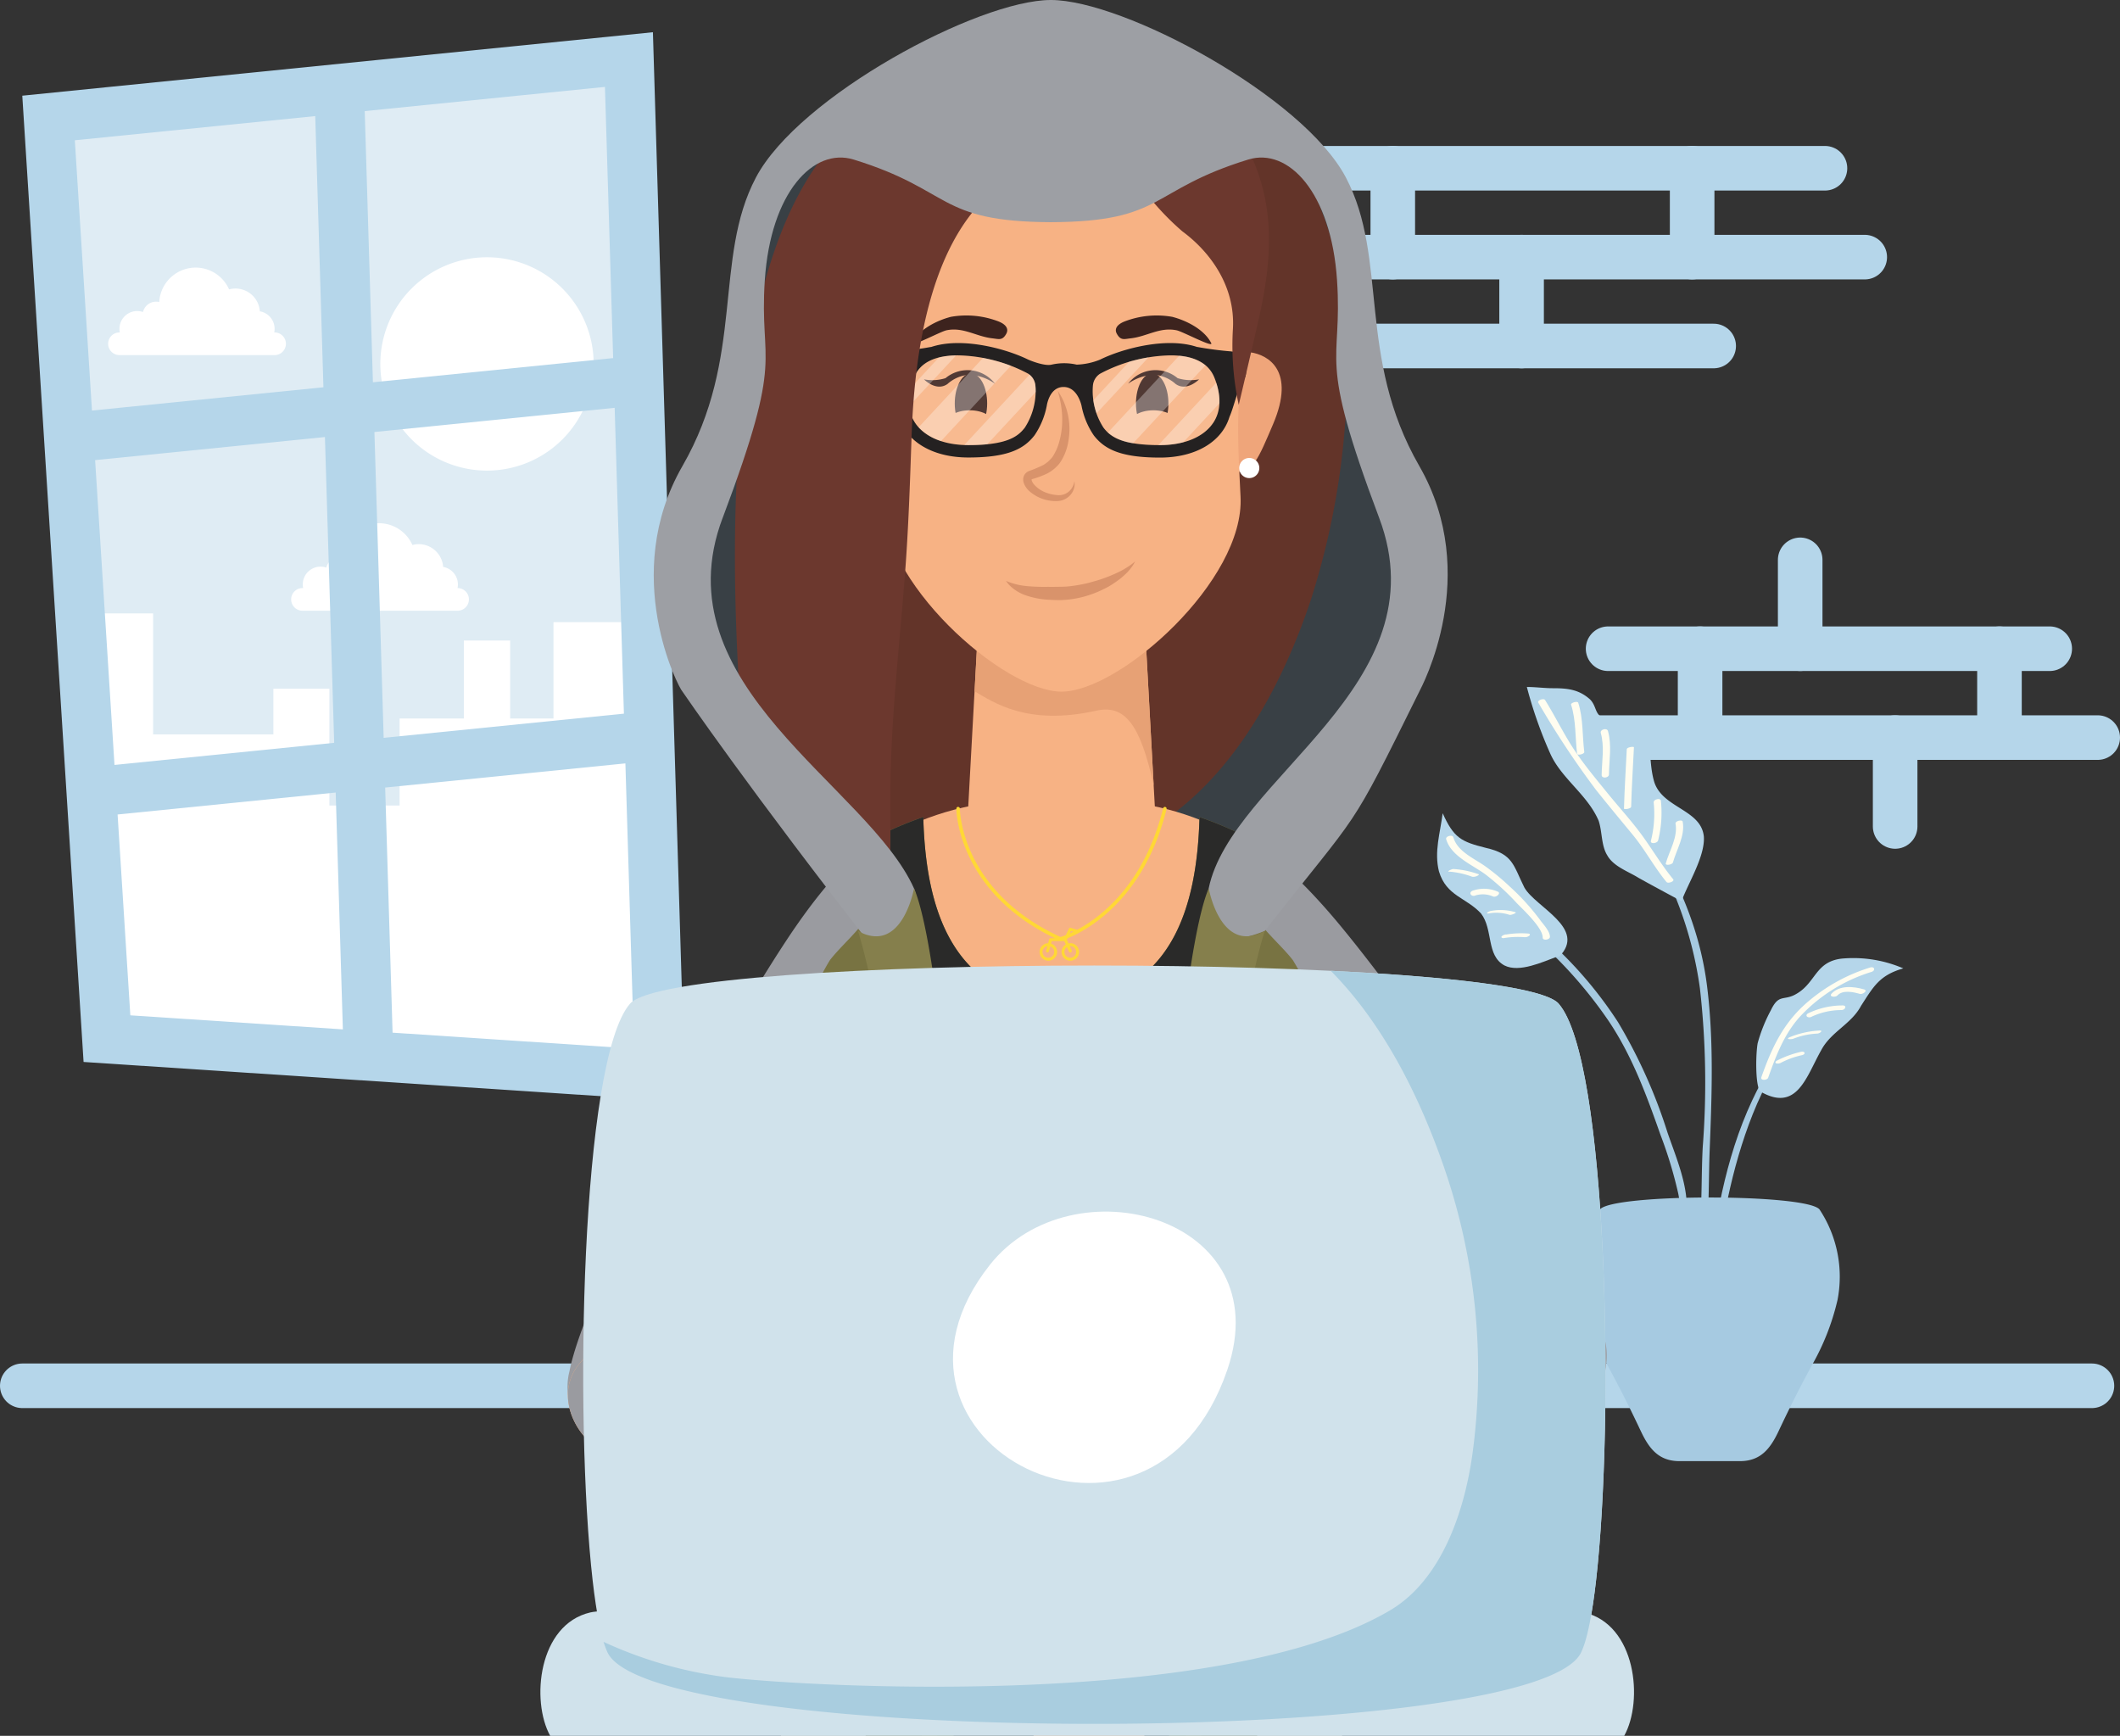 <svg xmlns="http://www.w3.org/2000/svg" width="266.326" height="218.049" viewBox="0 0 266.326 218.049">
  <rect x="0" y="0" width="266.326" height="218.049" fill="#333333" stroke="none"/>
  <g id="Grupo_1073768" data-name="Grupo 1073768" transform="translate(-216.7 -432.952)">
    <g id="Grupo_1075435" data-name="Grupo 1075435" transform="translate(16.5)">
      <g id="Grupo_1075429" data-name="Grupo 1075429" transform="translate(24.575 145)">
        <g id="_232_Convertido_" data-name="232 [Convertido]" transform="translate(178.425 292)">
          <g id="Capa_1" data-name="Capa 1" transform="translate(0 0)">
            <g id="Grupo_1075177" data-name="Grupo 1075177">
              <path id="Trazado_823479" data-name="Trazado 823479" d="M0,0H260" transform="translate(0 170.028)" fill="#b5d6ea" stroke="#b5d6ea" stroke-linecap="round" stroke-width="5.6"/>
              <g id="Grupo_1075171" data-name="Grupo 1075171" transform="translate(152.719 17.087)">
                <line id="Línea_3749" data-name="Línea 3749" x2="73.744" fill="none" stroke="#b5d6ea" stroke-linecap="round" stroke-linejoin="round" stroke-width="5.6"/>
                <line id="Línea_3750" data-name="Línea 3750" x2="69.576" transform="translate(9.165 11.164)" fill="none" stroke="#b5d6ea" stroke-linecap="round" stroke-linejoin="round" stroke-width="5.6"/>
                <line id="Línea_3751" data-name="Línea 3751" x2="55.48" transform="translate(4.284 22.327)" fill="none" stroke="#b5d6ea" stroke-linecap="round" stroke-linejoin="round" stroke-width="5.6"/>
                <line id="Línea_3752" data-name="Línea 3752" y2="11.164" transform="translate(19.45)" fill="none" stroke="#b5d6ea" stroke-linecap="round" stroke-linejoin="round" stroke-width="5.6"/>
                <line id="Línea_3753" data-name="Línea 3753" y2="11.163" transform="translate(35.632 11.164)" fill="none" stroke="#b5d6ea" stroke-linecap="round" stroke-linejoin="round" stroke-width="5.6"/>
                <line id="Línea_3754" data-name="Línea 3754" y2="11.164" transform="translate(57.058)" fill="none" stroke="#b5d6ea" stroke-linecap="round" stroke-linejoin="round" stroke-width="5.6"/>
              </g>
              <g id="Grupo_1075172" data-name="Grupo 1075172" transform="translate(194.232 66.277)">
                <line id="Línea_3755" data-name="Línea 3755" x2="66.494" transform="translate(0 22.327)" fill="none" stroke="#b5d6ea" stroke-linecap="round" stroke-linejoin="round" stroke-width="5.6"/>
                <line id="Línea_3756" data-name="Línea 3756" y2="11.163" transform="translate(16.544 11.164)" fill="none" stroke="#b5d6ea" stroke-linecap="round" stroke-linejoin="round" stroke-width="5.6"/>
                <line id="Línea_3757" data-name="Línea 3757" y2="11.164" transform="translate(41.047 22.327)" fill="none" stroke="#b5d6ea" stroke-linecap="round" stroke-linejoin="round" stroke-width="5.6"/>
                <line id="Línea_3758" data-name="Línea 3758" x2="55.48" transform="translate(4.986 11.164)" fill="none" stroke="#b5d6ea" stroke-linecap="round" stroke-linejoin="round" stroke-width="5.6"/>
                <line id="Línea_3759" data-name="Línea 3759" y2="11.164" transform="translate(29.118)" fill="none" stroke="#b5d6ea" stroke-linecap="round" stroke-linejoin="round" stroke-width="5.6"/>
                <line id="Línea_3760" data-name="Línea 3760" y2="11.163" transform="translate(54.152 11.164)" fill="none" stroke="#b5d6ea" stroke-linecap="round" stroke-linejoin="round" stroke-width="5.6"/>
              </g>
              <g id="Grupo_1075174" data-name="Grupo 1075174" transform="translate(177.736 82.246)">
                <path id="Trazado_822795" data-name="Trazado 822795" d="M1762.211,1330.95c-1.617-2.007-25.978-2.007-27.594,0a15.3,15.3,0,0,0-2.259,11.373,30.537,30.537,0,0,0,3.261,8.277c1.5,2.759,2.843,5.435,4.182,8.278,1,2.091,2.174,3.6,4.6,3.679h8.027c2.424-.083,3.6-1.588,4.6-3.679,1.338-2.843,2.675-5.52,4.18-8.278a30.434,30.434,0,0,0,3.261-8.277A15.3,15.3,0,0,0,1762.211,1330.95Z" transform="translate(-1714.167 -1265.315)" fill="#a6cae1"/>
                <g id="Grupo_1075173" data-name="Grupo 1075173" transform="translate(0)">
                  <path id="Trazado_822796" data-name="Trazado 822796" d="M1632.617,1018.672c-.746-2.233-.714-4.567-.939-6.89-.272-2.784-1.448-5.576-2.353-8.2a65.559,65.559,0,0,0-6.226-13.9,51.33,51.33,0,0,0-8.99-10.463c-3.794-3.448-8.084-6.42-10.608-11.011-.2-.368-1.058-.022-.824.4,2.177,3.957,5.691,6.823,9.08,9.7a55.2,55.2,0,0,1,10.1,11.134c2.989,4.41,4.811,9.382,6.567,14.376a53.919,53.919,0,0,1,2.246,7.429c.5,2.574.2,5.142,1.047,7.664.144.428,1.042.18.9-.24h0Z" transform="translate(-1600.366 -947.571)" fill="#a6cae1"/>
                  <path id="Trazado_822797" data-name="Trazado 822797" d="M1598.845,947.859c-1.71.621-4.665,2.022-6.531,1.087-2.332-1.243-1.4-4.509-2.954-6.531-1.866-2.022-4.354-2.176-5.287-5.287-.622-2.488.156-4.82.466-7.309,1.4,3.11,2.332,3.578,5.442,4.354,3.422.778,3.422,2.178,4.821,4.976,1.4,2.488,7.929,5.131,4.354,8.708Z" transform="translate(-1583.839 -913.958)" fill="#b5d6ea"/>
                  <path id="Trazado_822798" data-name="Trazado 822798" d="M1718.221,890.263c2.7-5.585,2.22-12.183,2.46-18.219.273-6.9.531-13.746-.324-20.618-1.754-14.1-10.793-24.472-18.957-35.432-.15-.2-1.016.1-.844.326,4.125,5.535,8.562,10.846,12.187,16.738a47.622,47.622,0,0,1,6.713,18.61,105.318,105.318,0,0,1,.354,19.968c-.337,6.236.312,12.983-2.484,18.766-.094.194.773.111.894-.14h0Z" transform="translate(-1686.44 -813.823)" fill="#a6cae1"/>
                  <path id="Trazado_822799" data-name="Trazado 822799" d="M1696.619,825.393c.778-2.176,2.954-5.6,2.8-8.086-.31-3.422-5.132-3.576-6.22-6.842-1.09-3.576.466-7.463-4.354-8.241-.622-.156-1.866.31-2.332,0-.778-.466-.623-1.4-1.4-2.178-1.4-1.243-2.8-1.4-4.666-1.4-1.088,0-2.176-.156-3.266-.156a53.863,53.863,0,0,0,2.954,8.4c1.4,3.109,4.665,5.131,6.064,8.4.466,1.4.312,3.11,1.088,4.354.778,1.4,2.644,2.022,3.888,2.8,1.09.621,4.841,2.643,5.442,2.953h0Z" transform="translate(-1665.906 -798.49)" fill="#b5d6ea"/>
                  <path id="Trazado_822800" data-name="Trazado 822800" d="M1865.35,1135.475c.859-7.323,2.127-14.629,4.866-21.509,2.831-7.108,8.123-14.719,15.6-17.418.6-.218.031-.332-.312-.207-7.153,2.584-12.264,9.272-15.379,15.941-3.416,7.315-4.742,15.482-5.673,23.437-.015.116.868.033.9-.242h0Z" transform="translate(-1830.556 -1060.32)" fill="#a6cae1"/>
                  <path id="Trazado_822801" data-name="Trazado 822801" d="M1926.748,1080.393c-3.533.289-3.407,3-5.891,4.438-1.6.966-2.2-.094-3.236,2.084a19.641,19.641,0,0,0-1.65,4.121c-.228,1.222-.327,4.969.266,6.028,4.7,2.777,5.851-1.881,7.73-5.168,1.221-2.3,3.771-3.25,4.992-5.554,1.556-2.4,2.3-3.841,5.308-4.7a15.836,15.836,0,0,0-7.519-1.246Z" transform="translate(-1875.699 -1046.292)" fill="#b5d6ea"/>
                  <path id="Trazado_822802" data-name="Trazado 822802" d="M1593.243,953.762c.612,2.11,3.263,3.2,4.9,4.389a30.812,30.812,0,0,1,3.966,3.628c.806.833,3.256,3.086,3.256,4.325,0,.441.908.28.908-.085,0-.742-.887-1.624-1.292-2.2a28.818,28.818,0,0,0-3.73-4.1,29.49,29.49,0,0,0-3.034-2.518c-1.419-1.027-3.549-1.864-4.078-3.689-.111-.38-1.011-.135-.9.242h0Z" transform="translate(-1592.099 -934.629)" fill="#fffdf0"/>
                  <path id="Trazado_822803" data-name="Trazado 822803" d="M1651.011,1055.1a10.964,10.964,0,0,1,2.583-.123.877.877,0,0,0,.637-.17c.145-.115.106-.248-.074-.277a11.612,11.612,0,0,0-2.781.11.853.853,0,0,0-.6.235c-.129.163.109.236.233.225h0Z" transform="translate(-1642.66 -1023.552)" fill="#fffdf0"/>
                  <path id="Trazado_822804" data-name="Trazado 822804" d="M1636.035,1030.888a5.286,5.286,0,0,1,2.515.192c.194.06.983-.256.745-.331a6.434,6.434,0,0,0-3.082-.158c-.344.063-.813.412-.176.3h0Z" transform="translate(-1629.454 -1002.456)" fill="#fffdf0"/>
                  <path id="Trazado_822805" data-name="Trazado 822805" d="M1619.1,1009.076a3.2,3.2,0,0,1,2.221.149c.414.124,1.063-.475.511-.64a4.276,4.276,0,0,0-3.144-.083c-.546.279-.058.815.411.575h0Z" transform="translate(-1614.264 -982.896)" fill="#fffdf0"/>
                  <path id="Trazado_822806" data-name="Trazado 822806" d="M1595.729,988.076a10.693,10.693,0,0,1,2.8.64,1.142,1.142,0,0,0,.629-.122c.065-.029.314-.171.116-.213a11.43,11.43,0,0,0-3.147-.643c-.22.017-.99.382-.4.336h0Z" transform="translate(-1594.1 -964.872)" fill="#fffdf0"/>
                  <path id="Trazado_822807" data-name="Trazado 822807" d="M1688.968,811.653a109.858,109.858,0,0,0,7.275,10.988c1.5,1.872,3.033,3.723,4.563,5.573,1.556,1.883,2.7,4.062,4.256,5.95.2.24,1.064-.078.837-.354-1.385-1.678-2.5-3.546-3.764-5.311-1.376-1.915-3.006-3.68-4.493-5.512-1.465-1.806-2.97-3.6-4.249-5.546-1.3-1.98-2.331-4.131-3.587-6.139-.159-.255-1.035.035-.837.353h0Z" transform="translate(-1676.245 -809.667)" fill="#fffdf0"/>
                  <path id="Trazado_822808" data-name="Trazado 822808" d="M1723.15,814.373c.64,2.01.5,4.112.757,6.182.028.226.936.036.9-.242-.259-2.069-.117-4.172-.759-6.18-.08-.252-.975,0-.9.24h0Z" transform="translate(-1706.318 -812.152)" fill="#fffdf0"/>
                  <path id="Trazado_822809" data-name="Trazado 822809" d="M1754.006,842.849c.483,1.727.135,3.512.109,5.272-.007.5.911.382.917-.057.026-1.824.377-3.667-.125-5.458-.124-.444-1.024-.2-.9.242h0Z" transform="translate(-1733.442 -837.07)" fill="#fffdf0"/>
                  <path id="Trazado_822810" data-name="Trazado 822810" d="M1778.57,861.057c-.121,2.488-.283,4.974-.35,7.463,0,.138.895.019.9-.242.068-2.489.229-4.976.35-7.464.006-.132-.889-.022-.9.242h0Z" transform="translate(-1754.742 -853.237)" fill="#fffdf0"/>
                  <path id="Trazado_822811" data-name="Trazado 822811" d="M1806.506,915.52a13.856,13.856,0,0,1-.354,4.818c-.082.425.838.3.911-.08a14.247,14.247,0,0,0,.346-4.979c-.063-.391-.968-.167-.9.24h0Z" transform="translate(-1779.296 -900.994)" fill="#fffdf0"/>
                  <path id="Trazado_822812" data-name="Trazado 822812" d="M1822.862,937.735c.321,1.7-.775,3.427-1.224,5.013-.086.307.818.173.9-.118.461-1.639,1.558-3.377,1.225-5.133-.056-.294-.96-.074-.9.24h0Z" transform="translate(-1792.911 -920.585)" fill="#fffdf0"/>
                  <path id="Trazado_822813" data-name="Trazado 822813" d="M1921.8,1103.847c1-2.809,2.034-5.551,4.09-7.775a20.548,20.548,0,0,1,8.881-5.511c.544-.162.4-.722-.148-.558a21.934,21.934,0,0,0-8.347,4.762c-2.737,2.528-4.1,5.54-5.328,9.008-.166.47.733.412.854.074h0Z" transform="translate(-1880.208 -1054.767)" fill="#fffdf0"/>
                  <path id="Trazado_822814" data-name="Trazado 822814" d="M1936.467,1179.177a10.748,10.748,0,0,1,2.581-.929c.55-.117.427-.536-.112-.422a12.741,12.741,0,0,0-3.021,1.109c-.121.06-.274.249-.085.332a.8.8,0,0,0,.637-.09h0Z" transform="translate(-1893.238 -1131.992)" fill="#fffdf0"/>
                  <path id="Trazado_822815" data-name="Trazado 822815" d="M1949.45,1156.786a9.366,9.366,0,0,1,3-.632c.383-.05.789-.459.156-.376a11.392,11.392,0,0,0-3.684.85c-.537.267.3.272.53.157Z" transform="translate(-1904.668 -1112.615)" fill="#fffdf0"/>
                  <path id="Trazado_822816" data-name="Trazado 822816" d="M1968.659,1131.111a8.831,8.831,0,0,1,3.787-.845c.481-.022.72-.61.1-.582a10.035,10.035,0,0,0-4.266.974c-.547.289-.047.678.378.453h0Z" transform="translate(-1921.635 -1089.68)" fill="#fffdf0"/>
                  <path id="Trazado_822817" data-name="Trazado 822817" d="M1994.185,1111.644c.651-.722,1.993-.436,2.812-.194.349.1,1.065-.406.531-.563-1.279-.378-3.1-.564-4.086.535-.373.414.5.493.743.222Z" transform="translate(-1943.889 -1072.896)" fill="#fffdf0"/>
                </g>
              </g>
              <g id="Grupo_1075176" data-name="Grupo 1075176">
                <path id="Trazado_822818" data-name="Trazado 822818" d="M152.526,274.447l68.347,4.155L217.757,151.88l-72.087,7.687Z" transform="translate(-141.639 -147.734)" fill="#dfecf4"/>
                <path id="Trazado_822819" data-name="Trazado 822819" d="M222.512,370.491c-.016,0-.031,0-.047.006a2.279,2.279,0,0,0,.047-.457,2.236,2.236,0,0,0-1.855-2.2,3.067,3.067,0,0,0-3.865-2.753,4.585,4.585,0,0,0-8.774,1.586,1.762,1.762,0,0,0-.387-.045,1.7,1.7,0,0,0-1.655,1.3,2.23,2.23,0,0,0-2.954,2.115,2.284,2.284,0,0,0,.047.457c-.016,0-.03-.006-.047-.006a1.423,1.423,0,0,0,0,2.846H222.51a1.423,1.423,0,0,0,0-2.846Z" transform="translate(-190.814 -332.782)" fill="#fff"/>
                <path id="Trazado_822820" data-name="Trazado 822820" d="M413.179,636.362c-.016,0-.03,0-.046,0a2.263,2.263,0,0,0,.046-.457,2.236,2.236,0,0,0-1.855-2.2,3.076,3.076,0,0,0-3.068-2.86,3.027,3.027,0,0,0-.795.109,4.585,4.585,0,0,0-8.774,1.586,1.7,1.7,0,0,0-2.041,1.251,2.23,2.23,0,0,0-2.954,2.115,2.193,2.193,0,0,0,.047.457c-.016,0-.03,0-.047,0a1.422,1.422,0,1,0,0,2.843h19.487a1.422,1.422,0,0,0,0-2.843Z" transform="translate(-358.454 -566.54)" fill="#fff"/>
                <path id="Trazado_822821" data-name="Trazado 822821" d="M511.508,364.99a13.4,13.4,0,1,1-13.4-13.4A13.4,13.4,0,0,1,511.508,364.99Z" transform="translate(-439.729 -323.322)" fill="#fff"/>
                <g id="Grupo_1075175" data-name="Grupo 1075175" transform="translate(10.055 73.003)">
                  <rect id="Rectángulo_376543" data-name="Rectángulo 376543" width="6.382" height="54.256" fill="#fff"/>
                  <rect id="Rectángulo_376544" data-name="Rectángulo 376544" width="20.643" height="39.055" transform="translate(2.815 15.201)" fill="#fff"/>
                  <rect id="Rectángulo_376545" data-name="Rectángulo 376545" width="20.643" height="30.122" transform="translate(26.274 24.134)" fill="#fff"/>
                  <rect id="Rectángulo_376546" data-name="Rectángulo 376546" width="20.643" height="41.052" transform="translate(37.346 13.205)" fill="#fff"/>
                  <rect id="Rectángulo_376547" data-name="Rectángulo 376547" width="5.818" height="50.845" transform="translate(45.416 3.411)" fill="#fff"/>
                  <rect id="Rectángulo_376548" data-name="Rectángulo 376548" width="11.261" height="55.467" transform="translate(56.676 1.1)" fill="#fff"/>
                  <rect id="Rectángulo_376549" data-name="Rectángulo 376549" width="7.037" height="44.792" transform="translate(21.488 9.463)" fill="#fff"/>
                </g>
                <path id="Trazado_822822" data-name="Trazado 822822" d="M191.524,117.55,112.3,125.522,120,246.9l75.586,5L191.523,117.55Zm-34.987,50.217,30.18-3.036,1.162,38.417-30.18,3.038-1.162-38.419Zm-5.054,39.044-27.6,2.778L121.449,171.3l28.871-2.9,1.162,38.417Zm35.044-48.326-30.179,3.036-1.03-34.063,30.179-3.039,1.03,34.064Zm-37.425-30.4,1.029,34.064-29.077,2.925L118.9,131.122Zm-24.829,87.729,27.4-2.756.9,29.75-26.7-1.766Zm34.545,27.407-.931-30.79,30.179-3.036,1.083,35.834Z" transform="translate(-112.3 -117.55)" fill="#b5d6ea"/>
              </g>
            </g>
          </g>
        </g>
      </g>
      <g id="Grupo_1075445" data-name="Grupo 1075445" transform="translate(33.902 114.721)">
        <g id="_232_Convertido_2" data-name="232 [Convertido]" transform="translate(234.184 318.231)">
          <g id="Capa_1-2" data-name="Capa 1" transform="translate(0 0)">
            <g id="Grupo_1075205" data-name="Grupo 1075205" transform="translate(3.451 0)">
              <path id="Trazado_822823" data-name="Trazado 822823" d="M734.855,530.913c7.622-10.88,21.271-26.511,15.366-43-8.181-22.825-4.709-20.5-5.474-32.441s-6.32-18.1-11.5-16.416c-12.924,4.186-10.716,8.47-25.578,8.542-14.857-.072-12.647-4.356-25.567-8.542-5.187-1.68-10.747,4.467-11.506,16.416s2.707,9.617-5.469,32.441c-5.911,16.487,2.932,28.848,10.555,39.727l59.174,3.269Z" transform="translate(-646.777 -422.112)" fill="#394045"/>
              <path id="Trazado_822824" data-name="Trazado 822824" d="M776.435,414.224a3.862,3.862,0,0,1,.061-.816,49.289,49.289,0,0,0-4.17-16.26c-1.807-3.8-6.193-9.018-10.772-10.7-8.21-3.011-8.9,1.412-13.986.418-2.449-6.53-16.838-6.258-26.151-1.492s-11.681,10.776-13.186,19.551c-1.056,6.153-2.475,12.2-3.819,18.307a191.707,191.707,0,0,0-4.2,39.341c-.021,1.47.081,3.625.257,6.215a9.058,9.058,0,0,1,5.137,4.728c4.186,9.665,12.351,16.975,14.459,27.609.136-.182.268-.364.4-.548,1.283-3.585,2.163-7.257,3.129-11.013,1.167-4.52,27.242-11.767,27.242-11.767,10.179-5.474,17.026-16.987,21.145-29.316a95.86,95.86,0,0,0,4.452-34.259Z" transform="translate(-678.653 -373.1)" fill="#633429"/>
              <path id="Trazado_822825" data-name="Trazado 822825" d="M552.334,1148.328a7.345,7.345,0,0,0,5.775-2.634c9.882-12.2,41.421-53.436,32.259-71.6-.961-1.906-2.128-2.836-3.568-2.836-3.43,0-8.684,4.969-14.4,13.632-9.372,14.2-25.315,44.1-27.263,54.139a7.83,7.83,0,0,0,1.373,6.721,7.612,7.612,0,0,0,5.821,2.575h0Z" transform="translate(-544.933 -966.782)" fill="#9a9ba0"/>
              <g id="Grupo_1075181" data-name="Grupo 1075181" transform="translate(51.938 104.437)">
                <path id="Trazado_822826" data-name="Trazado 822826" d="M1148.151,1144.018a7.342,7.342,0,0,1-6.017-2.014c-11.113-11.1-46.8-48.807-39.588-67.826.759-2,1.821-3.04,3.25-3.193,3.411-.357,9.157,4.033,15.747,12.046,10.812,13.136,29.8,41.2,32.787,50.983a7.814,7.814,0,0,1-.665,6.832,7.608,7.608,0,0,1-5.513,3.171h0Z" transform="translate(-1076.25 -1070.965)" fill="#9a9ba0"/>
                <path id="Trazado_822827" data-name="Trazado 822827" d="M1090.2,1496.447a9.824,9.824,0,0,1,2.144,2.832,6.9,6.9,0,0,1-1.58,7.9c-6.813,6.7-17.433,12.991-29.905,17.724-14.383,5.459-18.357,6.316-22.564,7.221-1.524.328-3.1.667-5.187,1.234-1.2.328-2.178.439-3-1.288l-.105-.221c-.734-1.722.06-2.341,17.076-13.287,2.209-1.419,4.678-3.008,7.436-4.784,3.944-2.55,7.758-5.478,11.451-8.315,10.007-7.688,18.65-14.331,24.239-9.023Z" transform="translate(-1014.446 -1435.731)" fill="#9a9ba0"/>
                <g id="Grupo_1075180" data-name="Grupo 1075180" transform="translate(0 87.878)">
                  <g id="Grupo_1075179" data-name="Grupo 1075179">
                    <g id="Grupo_1075178" data-name="Grupo 1075178" transform="translate(0 5.122)">
                      <path id="Trazado_822828" data-name="Trazado 822828" d="M944.905,1805.634a1.852,1.852,0,0,0-1.277,2.073h0a1.471,1.471,0,0,0,2.017.908l4.885-1.73a1.858,1.858,0,0,0,1.277-2.073h0a1.47,1.47,0,0,0-2.017-.908l-4.885,1.731Z" transform="translate(-940.179 -1795.057)" fill="#f7b284"/>
                      <path id="Trazado_822829" data-name="Trazado 822829" d="M930.417,1787.4a1.863,1.863,0,0,0-1.277,2.073h0a1.467,1.467,0,0,0,2.013.908l4.89-1.727a1.858,1.858,0,0,0,1.277-2.077h0a1.468,1.468,0,0,0-2.013-.908Z" transform="translate(-927.704 -1779.352)" fill="#f7b284"/>
                      <path id="Trazado_822830" data-name="Trazado 822830" d="M920.365,1767.625a1.849,1.849,0,0,0-1.277,2.073h0a1.466,1.466,0,0,0,2.013.905l4.89-1.728a1.865,1.865,0,0,0,1.277-2.073h0a1.469,1.469,0,0,0-2.017-.908Z" transform="translate(-919.046 -1762.324)" fill="#f7b284"/>
                      <path id="Trazado_822831" data-name="Trazado 822831" d="M924.847,1742.7a1.867,1.867,0,0,0-1.277,2.074h0a1.469,1.469,0,0,0,2.017.908l4.884-1.73a1.851,1.851,0,0,0,1.279-2.073h0a1.469,1.469,0,0,0-2.017-.905l-4.885,1.727Z" transform="translate(-922.907 -1740.862)" fill="#f7b284"/>
                    </g>
                    <path id="Trazado_822832" data-name="Trazado 822832" d="M986.776,1704.314a1.786,1.786,0,0,0-2.385.254h0a1.532,1.532,0,0,0-.1,2.246l3.39,2.963a1.792,1.792,0,0,0,2.391-.253h0a1.531,1.531,0,0,0,.1-2.249l-3.392-2.96Z" transform="translate(-974.85 -1703.965)" fill="#f7b284"/>
                  </g>
                  <path id="Trazado_822833" data-name="Trazado 822833" d="M959.875,1726.125c4.694-.794,8.985-1.07,8.97,2.886-.015,4.2-1.2,4.815-5.3,7.523-7.607,5.036-9.508,4.752-11-1.27S953.335,1727.233,959.875,1726.125Z" transform="translate(-947.522 -1722.631)" fill="#f7b284"/>
                </g>
              </g>
              <path id="Trazado_822834" data-name="Trazado 822834" d="M892.568,1044.472c-5.781-2.52-11.038-3.232-18.736-3.232s-13.1.74-18.982,3.343v32.825h37.718Z" transform="translate(-811.825 -940.93)" fill="#f7b284"/>
              <g id="Grupo_1075182" data-name="Grupo 1075182" transform="translate(56.476 123.392)">
                <path id="Trazado_822835" data-name="Trazado 822835" d="M997.1,1207.59c-5.2-.887-5.524,5.385-5.524,6.97,0,.226.005.357.005.357.186-7.057,5.518-7.329,5.518-7.329Z" transform="translate(-986.049 -1207.504)" fill="#e6986d"/>
                <path id="Trazado_822836" data-name="Trazado 822836" d="M957.26,1214.925s.01-.13.01-.357c0-1.585-.322-7.859-5.53-6.971,0,0,5.338.272,5.518,7.329Z" transform="translate(-951.74 -1207.511)" fill="#e6986d"/>
              </g>
              <path id="Trazado_822837" data-name="Trazado 822837" d="M737.54,1173.4h70.514c-7.783-18.587-14.287-38.243-4.809-63.234,10.033-16.519-1.378-34.221-1.378-34.221-2.822-3.622-8.442-6.85-6.927-16a44.375,44.375,0,0,0-4.789-1.959c-.307,11.374-3.482,22.5-17,23.434-.121.006-.236,0-.353,0s-.23,0-.347,0c-13.523-.938-16.7-12.062-17.005-23.434a44.487,44.487,0,0,0-4.79,1.959c1.515,9.147-4.1,12.375-6.922,16,0,0-11.41,17.7-1.378,34.221C751.828,1135.16,745.323,1154.815,737.54,1173.4Z" transform="translate(-710.8 -955.354)" fill="#787342"/>
              <path id="Trazado_822838" data-name="Trazado 822838" d="M829.94,1078.032c-.065,6.4,2.793,12.44,2.7,18.892-.086,5.98-.548,11.946-.911,17.913-.786,12.751-.926,25.445-.65,38.215.146,6.88.634,13.629,1.309,20.368h31.222c-.579-10.594.031-21.107.462-31.7.443-10.916.539-21.814,1.193-32.726.579-9.7.4-19.719,3.181-29.112a11.876,11.876,0,0,1,2.143-4.155,1.375,1.375,0,0,1-.006-.283,25.162,25.162,0,0,1,1.656-4.976c-1.731-2.459-2.938-5.645-2.134-10.5a44.369,44.369,0,0,0-4.79-1.959c-.307,11.374-3.482,22.5-17,23.434-.121.006-.236,0-.353,0s-.23,0-.347,0c-13.523-.938-16.7-12.061-17-23.434a44.394,44.394,0,0,0-4.79,1.959,13.762,13.762,0,0,1-1,8.577,10.327,10.327,0,0,1,5.121,9.489Z" transform="translate(-785.963 -955.372)" fill="#2a2a29"/>
              <path id="Trazado_822839" data-name="Trazado 822839" d="M737.54,1333.571h10.716c-2.491-2.4-.882-4.911,1.584-6.832,1.5-1.167,3.451-1.394,5.016-2.388,1.847-1.166-2.937-5.379-3.616-6.829-1.2-2.556,3.25-4.755,4.628-6.18,4.04-4.186-3.407-5.96-1.227-10.305,1.072-2.144,2.082-4.32.61-6.6a25.272,25.272,0,0,1-2.008-3.1,4.439,4.439,0,0,1-.065-4.29c.987-2.535-5.177-6.882-.4-8.96,1.75-.762,3.6-.857,5.434-1.34a21.431,21.431,0,0,0,6.465-3.089c-7.286,1.9-11.2,1.641-15.5-.815-3.411-1.949-6.958-6.074-7.829-9.551a45.888,45.888,0,0,1-1.177-19.307c-2.218,6.69-3.662,16.723,2.189,26.358,9.474,24.992,2.968,44.647-4.814,63.234Z" transform="translate(-710.8 -1115.524)" fill="#d1c9c6"/>
              <path id="Trazado_822840" data-name="Trazado 822840" d="M1062.06,1278.082c4.774,2.077-1.389,6.425-.4,8.96a4.435,4.435,0,0,1-.065,4.29,25.254,25.254,0,0,1-2.007,3.1c-1.479,2.284-.468,4.461.609,6.6,2.178,4.345-5.267,6.12-1.227,10.305,1.378,1.426,5.821,3.625,4.629,6.181-.684,1.449-5.464,5.663-3.622,6.829,1.57.994,3.522,1.221,5.021,2.388,2.466,1.922,4.076,4.427,1.58,6.832h10.716c-7.783-18.586-14.288-38.243-4.809-63.234,5.851-9.635,4.408-19.667,2.189-26.358a45.95,45.95,0,0,1-1.177,19.307c-.876,3.476-4.417,7.6-7.834,9.552-4.3,2.457-8.21,2.717-15.5.815a21.471,21.471,0,0,0,6.469,3.089c1.831.483,3.683.578,5.434,1.34Z" transform="translate(-980.02 -1115.523)" fill="#d1c9c6"/>
              <g id="Grupo_1075183" data-name="Grupo 1075183" transform="translate(56.478 153.015)">
                <path id="Trazado_822841" data-name="Trazado 822841" d="M951.75,1425.589c5.208.568,5.529-3.464,5.529-4.483a2.151,2.151,0,0,0-.01-.226c-.18,4.532-5.518,4.709-5.518,4.709Z" transform="translate(-951.75 -1420.88)" fill="#010000"/>
                <path id="Trazado_822842" data-name="Trazado 822842" d="M991.576,1420.88s-.006.082-.006.226c0,1.019.322,5.05,5.524,4.483C997.094,1425.589,991.761,1425.412,991.576,1420.88Z" transform="translate(-986.042 -1420.88)" fill="#010000"/>
              </g>
              <g id="Grupo_1075195" data-name="Grupo 1075195" transform="translate(20.989 10.267)">
                <g id="Grupo_1075184" data-name="Grupo 1075184" transform="translate(13.385 33.974)">
                  <path id="Trazado_822843" data-name="Trazado 822843" d="M796.453,637.384c-2.164.307-5.735,2.237-2.833,9.041,1.827,4.279,2.586,6.242,4.749,5.936s3.689-2.363,3.083-7.048-2.838-8.237-5-7.929Z" transform="translate(-792.529 -637.366)" fill="#efa57a"/>
                  <path id="Trazado_822844" data-name="Trazado 822844" d="M1130.729,637.384c-2.164-.308-4.4,3.242-5,7.929s.925,6.74,3.089,7.048,2.922-1.658,4.749-5.936c2.9-6.8-.669-8.734-2.832-9.041Z" transform="translate(-1079.354 -637.366)" fill="#efa57a"/>
                </g>
                <g id="Grupo_1075185" data-name="Grupo 1075185" transform="translate(29.254 49.549)">
                  <path id="Trazado_822845" data-name="Trazado 822845" d="M909.165,749.56l-2.326,42.562c0,4.651,5.273,8.424,11.778,8.424s11.778-3.773,11.778-8.424l-2.329-42.562h-18.9Z" transform="translate(-906.84 -749.56)" fill="#f7b284"/>
                  <path id="Trazado_822846" data-name="Trazado 822846" d="M928.248,779.019c3.587-.805,5.549,1.664,7.23,9.4l-2.123-38.86h-18.9l-1.474,27.024C915.208,777.85,919.474,780.986,928.248,779.019Z" transform="translate(-912.128 -749.56)" fill="#e7a175"/>
                </g>
                <path id="Trazado_822847" data-name="Trazado 822847" d="M843.914,431.38c-8.235,0-26.241,2.381-23.549,24,1.267,10.147,1.729,10.68,1.066,22.711-.579,10.562,15.184,24.528,22.483,24.528s23.064-13.966,22.484-24.528c-.665-12.031-.2-12.562,1.062-22.711C870.157,433.761,852.151,431.38,843.914,431.38Z" transform="translate(-802.882 -426.003)" fill="#f7b284"/>
                <g id="Grupo_1075188" data-name="Grupo 1075188" transform="translate(22.213 29.338)">
                  <g id="Grupo_1075186" data-name="Grupo 1075186">
                    <path id="Trazado_822848" data-name="Trazado 822848" d="M861.056,604.164c-1.766.45-4.045,1.58-4.916,3.305-.326.644,3.592-1.453,4.337-1.608,2.118-.444,3.723.777,5.781,1.009.82.093,1.252.3,1.735-.57.338-.609-.015-1.17-.961-1.548a11.224,11.224,0,0,0-5.977-.587Z" transform="translate(-856.121 -603.974)" fill="#3d231e"/>
                    <path id="Trazado_822849" data-name="Trazado 822849" d="M870.173,655.4A4.507,4.507,0,0,1,873,654.23a6.158,6.158,0,0,1,3.149,1.119,4.331,4.331,0,0,0-6.214-.691,5.571,5.571,0,0,1-2.7.15s1.519,1.567,2.933.593Z" transform="translate(-865.696 -646.759)" fill="#3d231e"/>
                  </g>
                  <g id="Grupo_1075187" data-name="Grupo 1075187" transform="translate(25.641)">
                    <path id="Trazado_822850" data-name="Trazado 822850" d="M1047.88,604.164c1.767.45,4.046,1.58,4.916,3.305.327.644-3.593-1.453-4.337-1.608-2.117-.444-3.722.777-5.781,1.009-.819.093-1.252.3-1.736-.57-.341-.609.016-1.17.961-1.548a11.221,11.221,0,0,1,5.977-.587Z" transform="translate(-1040.816 -603.974)" fill="#3d231e"/>
                    <path id="Trazado_822851" data-name="Trazado 822851" d="M1057.918,655.4a4.507,4.507,0,0,0-2.828-1.172,6.165,6.165,0,0,0-3.15,1.119,4.331,4.331,0,0,1,6.214-.691,5.575,5.575,0,0,0,2.7.15s-1.519,1.567-2.932.593Z" transform="translate(-1050.396 -646.759)" fill="#3d231e"/>
                  </g>
                </g>
                <g id="Grupo_1075189" data-name="Grupo 1075189" transform="translate(27.616 36.641)">
                  <path id="Trazado_822852" data-name="Trazado 822852" d="M899.11,660.348c0,2.078-.916,3.764-2.038,3.764s-2.032-1.685-2.032-3.764.911-3.768,2.032-3.768S899.11,658.265,899.11,660.348Z" transform="translate(-895.04 -656.58)" fill="#3d231e"/>
                  <path id="Trazado_822853" data-name="Trazado 822853" d="M1063.086,660.348c0,2.078-.915,3.764-2.038,3.764s-2.038-1.685-2.038-3.764.911-3.768,2.038-3.768S1063.086,658.265,1063.086,660.348Z" transform="translate(-1036.246 -656.58)" fill="#3d231e"/>
                </g>
                <g id="Grupo_1075190" data-name="Grupo 1075190" transform="translate(26.435 41.27)">
                  <path id="Trazado_822854" data-name="Trazado 822854" d="M892.647,691.722c0,.99-1.369,1.8-3.058,1.8s-3.058-.809-3.058-1.8,1.369-1.8,3.058-1.8S892.647,690.727,892.647,691.722Z" transform="translate(-886.53 -689.92)" fill="#f7b284"/>
                  <path id="Trazado_822855" data-name="Trazado 822855" d="M1058.889,691.722c0,.99-1.369,1.8-3.06,1.8s-3.06-.809-3.06-1.8,1.369-1.8,3.06-1.8S1058.889,690.727,1058.889,691.722Z" transform="translate(-1029.691 -689.92)" fill="#f7b284"/>
                </g>
                <g id="Grupo_1075193" data-name="Grupo 1075193" transform="translate(18.502 32.826)">
                  <path id="Trazado_822856" data-name="Trazado 822856" d="M873.3,630.148a42.871,42.871,0,0,1-4.322-.564.089.089,0,0,1,.006.015c-3.869-1.319-9.454.211-12.21,1.569l.006,0a8.539,8.539,0,0,1-2.958.637,7.069,7.069,0,0,0-3.129-.005c-.976.25-2.974-.632-2.974-.632v0c-2.761-1.361-8.352-2.889-12.22-1.565,0,0,.006-.019.006-.019a42.867,42.867,0,0,1-4.322.564c-1.1,0-2.339,2.335-1.54,3.454s1.252,3.5,1.826,4.762c.006.011.015.007.021.015.976,3.16,4.307,5.091,8.718,5.091,4.976,0,6.973-1.069,8.307-2.77a9.944,9.944,0,0,0,1.544-3.7v0c.01-.047.015-.1.025-.146.1-.514.548-2.243,2.088-2.243,1.806,0,2.269,2.4,2.269,2.4v0a9.871,9.871,0,0,0,1.545,3.7c1.334,1.7,3.325,2.77,8.3,2.77,4.433,0,7.773-1.944,8.734-5.121.573-1.262,1.026-3.632,1.827-4.746s-.448-3.454-1.544-3.454Zm-26.011,9.594c-.826,1.048-2.118,2.17-7.084,2.171h0c-3.054,0-5.484-1.013-6.671-2.781-1.011-1.5-1.062-3.48-.146-5.724.75-1.839,2.606-2.768,5.514-2.768a19.57,19.57,0,0,1,8.834,2.306,1.972,1.972,0,0,1,.9,1.484,8.462,8.462,0,0,1-1.344,5.312Zm23.67-.609c-1.187,1.767-3.622,2.781-6.671,2.781h0c-4.966,0-6.258-1.123-7.083-2.171a8.467,8.467,0,0,1-1.344-5.312,1.969,1.969,0,0,1,.9-1.484,19.58,19.58,0,0,1,8.835-2.306c2.909,0,4.765.93,5.514,2.768.911,2.243.861,4.222-.146,5.724Z" transform="translate(-829.392 -629.094)" fill="#242121"/>
                  <g id="Grupo_1075192" data-name="Grupo 1075192" transform="translate(3.351 1.547)">
                    <path id="Trazado_822857" data-name="Trazado 822857" d="M868.079,649.341c-.826,1.048-2.119,2.17-7.084,2.171h0c-3.054,0-5.484-1.014-6.671-2.781-1.011-1.5-1.062-3.48-.146-5.724.749-1.839,2.606-2.768,5.514-2.768a19.566,19.566,0,0,1,8.834,2.306,1.971,1.971,0,0,1,.9,1.484,8.463,8.463,0,0,1-1.344,5.311Zm23.67-.609c-1.187,1.767-3.622,2.781-6.671,2.781h0c-4.966,0-6.258-1.123-7.083-2.171a8.467,8.467,0,0,1-1.344-5.311,1.968,1.968,0,0,1,.9-1.484,19.578,19.578,0,0,1,8.835-2.306c2.909,0,4.765.93,5.514,2.768.911,2.244.861,4.222-.146,5.724Z" transform="translate(-853.526 -640.24)" fill="#fff" opacity="0.1"/>
                    <g id="Grupo_1075191" data-name="Grupo 1075191" transform="translate(0.012 0.008)" opacity="0.3">
                      <path id="Trazado_822858" data-name="Trazado 822858" d="M870.47,642.561l-8.08,8.706A6.383,6.383,0,0,0,865.2,653l8.778-9.458a21.717,21.717,0,0,0-3.511-.977Z" transform="translate(-861.171 -642.246)" fill="#fff"/>
                      <path id="Trazado_822859" data-name="Trazado 822859" d="M912.595,659.066a2.052,2.052,0,0,0-.734-1.366l-8.2,8.829c.167.006.332.019.508.019h0c.911,0,1.691-.036,2.375-.1l6.112-6.586a4.64,4.64,0,0,0-.06-.793Z" transform="translate(-896.712 -655.284)" fill="#fff"/>
                      <path id="Trazado_822860" data-name="Trazado 822860" d="M857.351,640.576l-3.517,3.791a6.571,6.571,0,0,0-.191,2.278l5.892-6.346A9.274,9.274,0,0,0,857.351,640.576Z" transform="translate(-853.613 -640.3)" fill="#fff"/>
                      <path id="Trazado_822861" data-name="Trazado 822861" d="M1086.54,665.04l-7.27,7.829h.211a11.364,11.364,0,0,0,2.928-.364l4.522-4.873a7.2,7.2,0,0,0-.392-2.593Z" transform="translate(-1047.942 -661.605)" fill="#fff"/>
                      <path id="Trazado_822862" data-name="Trazado 822862" d="M1024.886,642.571l-4.5,4.848a9.192,9.192,0,0,0,.418,1.626l6.531-7.035a21.849,21.849,0,0,0-2.45.561Z" transform="translate(-997.237 -641.773)" fill="#fff"/>
                      <path id="Trazado_822863" data-name="Trazado 822863" d="M1042.6,640.591l-8.954,9.643a5.86,5.86,0,0,0,3.175,1.34l9.077-9.775a5.854,5.854,0,0,0-3.3-1.209Z" transform="translate(-1008.656 -640.55)" fill="#fff"/>
                    </g>
                  </g>
                </g>
                <path id="Trazado_822864" data-name="Trazado 822864" d="M963.416,683.748a1.981,1.981,0,0,1-.086.958,2.139,2.139,0,0,1-.658.958,2.291,2.291,0,0,1-1.466.539,4.99,4.99,0,0,1-3.5-1.286,2.5,2.5,0,0,1-.665-1.011,1.276,1.276,0,0,1,.006-.83,1.182,1.182,0,0,1,.634-.638,16.63,16.63,0,0,0,1.809-.758,3.761,3.761,0,0,0,.7-.518l.294-.3.162-.192.1-.157a6.579,6.579,0,0,0,.716-1.612,10.226,10.226,0,0,0,.347-1.688,10.538,10.538,0,0,0,.063-1.567,10.369,10.369,0,0,0-.122-1.34c-.047-.4-.142-.747-.193-1.038l-.233-.907.13.208c.082.137.219.335.355.6a7.826,7.826,0,0,1,.44,1,7.968,7.968,0,0,1,.383,1.384,8.681,8.681,0,0,1,.154,1.71,9.137,9.137,0,0,1-.235,1.924,6.593,6.593,0,0,1-.812,1.98l-.174.26-.158.2c-.156.185-.274.276-.414.418a4.91,4.91,0,0,1-.941.664,10.761,10.761,0,0,1-1.946.733c-.068.028-.065.035-.07.028a.227.227,0,0,0,.007.137,1.568,1.568,0,0,0,.374.6,3.761,3.761,0,0,0,1.334.9,4.907,4.907,0,0,0,1.463.342,1.925,1.925,0,0,0,1.864-.864,2.247,2.247,0,0,0,.275-.6c.035-.156.053-.24.053-.24Z" transform="translate(-920.762 -633.528)" fill="#d9936b"/>
                <path id="Trazado_822865" data-name="Trazado 822865" d="M1050.639,403.084c-4.055-6.544-12.542-7.051-16.416-4.749-.347,2.214,1.268,6.165,2.476,8.938a33.436,33.436,0,0,0,6.751,7.992c3.416,2.516,6.661,6.812,6.354,12.236a35.28,35.28,0,0,0,.729,9.562s.578-2.378,2.274-9.719,3.074-15.8-2.168-24.26Z" transform="translate(-987.243 -396.471)" fill="#6c382e"/>
                <path id="Trazado_822866" data-name="Trazado 822866" d="M727.258,392.664c-33.637-1.12-32.676,53.224-29.924,85.558a8.925,8.925,0,0,1,4.744,4.574c3.351,7.748,9.261,13.98,12.572,21.621,1.137-6.925,1-14.14.987-21.492-.015-9.487,1.087-18.747,1.821-28.178.458-5.849.648-11.714.85-17.577.383-11.151,2.575-27.953,14.108-33.269a17.563,17.563,0,0,1,13.157-.455c-1.967-9.941-1.66-10.226-18.313-10.783Z" transform="translate(-696.115 -392.647)" fill="#6c382e"/>
                <path id="Trazado_822867" data-name="Trazado 822867" d="M1154.967,734.345a1.263,1.263,0,1,1-1.263-1.265A1.261,1.261,0,0,1,1154.967,734.345Z" transform="translate(-1089.09 -685.818)" fill="#fff"/>
                <path id="Trazado_823478" data-name="Trazado 823478" d="M990.7,816.57l-.1.178a3.464,3.464,0,0,1-.3.492,6.916,6.916,0,0,1-.578.7,11.324,11.324,0,0,1-.869.792c-.341.262-.726.53-1.144.8s-.887.494-1.376.726a12.811,12.811,0,0,1-1.559.595,11.1,11.1,0,0,1-1.687.413,12.43,12.43,0,0,1-1.751.176c-.568.007-1.1-.021-1.638-.052a10.4,10.4,0,0,1-2.912-.606,5.375,5.375,0,0,1-1.811-1.138,3.451,3.451,0,0,1-.386-.449c-.081-.109-.122-.167-.122-.167s.271.113.724.269a8.723,8.723,0,0,0,1.874.383,24.255,24.255,0,0,0,2.695.093c.494.009,1.035,0,1.552-.009a10.536,10.536,0,0,0,1.529-.109c.512-.07,1.029-.16,1.534-.268s.995-.261,1.474-.39a18.365,18.365,0,0,0,2.549-.975,10.3,10.3,0,0,0,1.692-.972,3.951,3.951,0,0,0,.447-.347l.154-.131Z" transform="translate(-940.417 -756.328)" fill="#d9936b"/>
              </g>
              <path id="Trazado_822871" data-name="Trazado 822871" d="M631.34,383.759c7.924-21.032,4.563-18.885,5.3-29.9s6.122-16.675,11.154-15.128c12.522,3.859,10.379,7.8,24.788,7.87,14.4-.065,12.261-4.011,24.788-7.87,5.025-1.547,10.413,4.118,11.153,15.128s-2.625,8.863,5.3,29.9-18.564,32.652-21.421,46.519c-1.133,5.491,1.277,7.7,7.039,5.357,12.356-15.761,10.323-11.7,19.419-30.073.276-.554,7.883-14.641,0-28.335s-3.844-26.046-9.227-36.248-27.917-22.289-37.053-22.289-31.665,12.084-37.053,22.289-1.348,22.554-9.232,36.248-.464,27.925,0,28.335c0,0,8.366,12.281,24.772,33.244,4.351.707,5.217-6.51,4.311-8.527-5.8-12.915-31.978-25.482-24.044-46.518Z" transform="translate(-611.896 -318.69)" fill="#9d9fa4"/>
              <g id="Grupo_1075198" data-name="Grupo 1075198" transform="translate(36.445 111.586)">
                <g id="Grupo_1075196" data-name="Grupo 1075196">
                  <path id="Trazado_822872" data-name="Trazado 822872" d="M1086.563,1228.922h4.009c1-17.084,1.691-35.393,2.063-52.24.729-33.277,5.936-48.865,5.936-48.865-5.56,3.059-7.038-5.357-7.038-5.357-3.246,7.526-6.726,44.752-4.84,76.5a277.275,277.275,0,0,1-.13,29.959Z" transform="translate(-1047.468 -1122.46)" fill="#857f4c"/>
                  <path id="Trazado_822873" data-name="Trazado 822873" d="M815.455,1228.93h4.009a275.983,275.983,0,0,1-.136-29.959c1.891-31.75-1.59-68.975-4.835-76.5,0,0-1.484,8.416-7.043,5.357,0,0,5.206,15.586,5.942,48.865.372,16.845,1.066,35.154,2.063,52.24Z" transform="translate(-807.45 -1122.469)" fill="#857f4c"/>
                </g>
                <g id="Grupo_1075197" data-name="Grupo 1075197" transform="translate(4.805 11.077)">
                  <path id="Trazado_822874" data-name="Trazado 822874" d="M842.794,1203.726a.816.816,0,0,1-.529-.218.764.764,0,0,1-.205-.533.745.745,0,0,1,.205-.513.758.758,0,0,1,1.047,0,.691.691,0,0,1,.221.513.748.748,0,0,1-.739.751Z" transform="translate(-842.06 -1202.253)" fill="#fff"/>
                  <path id="Trazado_822875" data-name="Trazado 822875" d="M873,1809.952a.74.74,0,0,1,.709-.765h0a.742.742,0,0,1,.765.722h0a.733.733,0,0,1-.7.751h0a.044.044,0,0,1-.029.016h0a.747.747,0,0,1-.74-.722Z" transform="translate(-868.701 -1724.926)" fill="#fff"/>
                  <path id="Trazado_822876" data-name="Trazado 822876" d="M870.9,1734.018a.736.736,0,0,1,.719-.751h0a.725.725,0,0,1,.75.722h0a.735.735,0,0,1-.719.751h-.015a.742.742,0,0,1-.735-.72Z" transform="translate(-866.896 -1659.547)" fill="#fff"/>
                  <path id="Trazado_822877" data-name="Trazado 822877" d="M870.14,1657.976a.73.73,0,0,1,.739-.736h0a.727.727,0,0,1,.736.736h0a.735.735,0,0,1-.736.734h0A.738.738,0,0,1,870.14,1657.976Z" transform="translate(-866.242 -1594.075)" fill="#fff"/>
                  <path id="Trazado_822878" data-name="Trazado 822878" d="M870.04,1581.953h0a.737.737,0,0,1,.725-.736h0a.719.719,0,0,1,.75.72h0a.734.734,0,0,1-.72.735h-.015a.728.728,0,0,1-.739-.721Z" transform="translate(-866.155 -1528.606)" fill="#fff"/>
                  <path id="Trazado_822879" data-name="Trazado 822879" d="M868.037,1505.96a.727.727,0,0,1,.7-.763h0a.727.727,0,0,1,.765.706h0a.755.755,0,0,1-.7.766h-.031a.741.741,0,0,1-.735-.708Z" transform="translate(-864.43 -1463.139)" fill="#fff"/>
                  <path id="Trazado_822880" data-name="Trazado 822880" d="M864.107,1430.049a.718.718,0,0,1,.689-.782h0a.737.737,0,0,1,.78.679h0a.735.735,0,0,1-.689.777h-.046A.716.716,0,0,1,864.107,1430.049Z" transform="translate(-861.044 -1397.749)" fill="#fff"/>
                  <path id="Trazado_822881" data-name="Trazado 822881" d="M858.482,1354.132a.737.737,0,0,1,.659-.8h0a.734.734,0,0,1,.8.68h0a.737.737,0,0,1-.659.794H859.2A.733.733,0,0,1,858.482,1354.132Z" transform="translate(-856.198 -1332.36)" fill="#fff"/>
                  <path id="Trazado_822882" data-name="Trazado 822882" d="M851.161,1278.447h0a.732.732,0,0,1,.644-.807h0a.742.742,0,0,1,.825.661h0a.735.735,0,0,1-.659.809H851.9A.744.744,0,0,1,851.161,1278.447Z" transform="translate(-849.893 -1267.171)" fill="#fff"/>
                </g>
              </g>
              <g id="Grupo_1075201" data-name="Grupo 1075201" transform="translate(0 168.22)">
                <path id="Trazado_822883" data-name="Trazado 822883" d="M548.447,1531.623a9.124,9.124,0,0,0-2.536,2.5c-1.916,2.968-.7,6.329.916,8.3,6.555,8.015,17.187,16.293,29.924,23.32,14.685,8.094,18.811,9.672,23.177,11.34,1.576.6,3.21,1.224,5.363,2.174,1.237.546,2.263.833,3.3-.773l.131-.208c.947-1.618.161-2.388-16.783-16.53-2.2-1.83-4.663-3.885-7.406-6.181-3.929-3.29-7.683-6.946-11.315-10.479-9.846-9.59-18.347-17.872-24.774-13.466Z" transform="translate(-544.931 -1530.408)" fill="#f7b284"/>
                <path id="Trazado_822884" data-name="Trazado 822884" d="M602.4,1569.564c-2.425-2.067-6.31-4.344-10.454-7.805-2.2-1.83-4.663-3.884-7.406-6.18-3.929-3.29-7.683-6.946-11.315-10.479-9.846-9.59-18.347-17.871-24.774-13.466a9.127,9.127,0,0,0-2.536,2.5c-1.916,2.968-.7,6.329.916,8.3,6.555,8.015,17.187,16.293,29.924,23.321,12.482,6.877,17.281,9.646,21.135,11.169a43.774,43.774,0,0,1,4.508-7.36Z" transform="translate(-544.931 -1530.417)" fill="#9a9ba0"/>
                <g id="Grupo_1075200" data-name="Grupo 1075200" transform="translate(57.682 38.95)">
                  <g id="Grupo_1075199" data-name="Grupo 1075199" transform="translate(1.841)">
                    <path id="Trazado_822885" data-name="Trazado 822885" d="M1010.176,1811.262a1.833,1.833,0,0,1,2.33.313h0a1.384,1.384,0,0,1,.176,2.083l-3.2,2.634a1.836,1.836,0,0,1-2.33-.317h0a1.384,1.384,0,0,1-.176-2.084l3.2-2.631Z" transform="translate(-1002.012 -1810.969)" fill="#f7b284"/>
                    <path id="Trazado_822886" data-name="Trazado 822886" d="M979.651,1825.98c.755-.154.575.964.876,1.871h0a1.383,1.383,0,0,1-.82,1.926l-4.055.834a1.835,1.835,0,0,1-1.912-1.369h0a2.092,2.092,0,0,1,1.354-2.311Z" transform="translate(-973.68 -1823.884)" fill="#f7b284"/>
                  </g>
                  <path id="Trazado_822887" data-name="Trazado 822887" d="M975.156,1840.749c.508-3.612-1.484-5.364-6.072-6.8-4.115-1.288-7.94-2.023-8.5,1.906-.341,2.4-.146,3.661.694,4.9h13.88Z" transform="translate(-960.421 -1829.872)" fill="#f7b284"/>
                </g>
              </g>
              <g id="Grupo_1075204" data-name="Grupo 1075204" transform="translate(48.805 101.357)">
                <path id="Trazado_822888" data-name="Trazado 822888" d="M909.541,1065.592l-.071-.033c-12.914-5.878-12.99-16.451-12.99-16.559,0-.123.11-.242.226-.218a.217.217,0,0,1,.217.222c0,.1.085,10.358,12.651,16.118.9-.272,9.686-3.285,12.885-16.175a.227.227,0,0,1,.267-.161.219.219,0,0,1,.161.269c-3.421,13.786-13.176,16.489-13.272,16.518l-.075.019Z" transform="translate(-896.48 -1048.778)" fill="#ffd835"/>
                <g id="Grupo_1075203" data-name="Grupo 1075203" transform="translate(10.45 15.182)">
                  <g id="Grupo_1075202" data-name="Grupo 1075202" transform="translate(0 1.931)">
                    <path id="Trazado_822889" data-name="Trazado 822889" d="M972.852,1174.259a1.1,1.1,0,1,1,1.106-1.105A1.1,1.1,0,0,1,972.852,1174.259Zm0-1.84a.736.736,0,1,0,.739.735A.738.738,0,0,0,972.852,1172.419Z" transform="translate(-971.75 -1172.05)" fill="#ffd835"/>
                    <path id="Trazado_822890" data-name="Trazado 822890" d="M992.752,1174.259a1.1,1.1,0,1,1,1.1-1.105A1.1,1.1,0,0,1,992.752,1174.259Zm0-1.84a.736.736,0,1,0,.734.735A.735.735,0,0,0,992.752,1172.419Z" transform="translate(-988.887 -1172.05)" fill="#ffd835"/>
                  </g>
                  <path id="Trazado_822891" data-name="Trazado 822891" d="M977.82,1169.382a.123.123,0,0,1-.05-.007.179.179,0,0,1-.126-.226l.387-1.423a.19.19,0,0,1,.182-.136h1.831a.181.181,0,0,1,.166.108l.639,1.423a.183.183,0,1,1-.332.153l-.594-1.319h-1.574l-.353,1.291a.178.178,0,0,1-.176.135Z" transform="translate(-976.819 -1166.278)" fill="#ffd835"/>
                  <path id="Trazado_822892" data-name="Trazado 822892" d="M993.837,1159.818a.145.145,0,0,1-.081-.019.182.182,0,0,1-.085-.244l.639-1.309a.181.181,0,0,1,.221-.1l.92.3a.183.183,0,1,1-.111.348l-.771-.253-.568,1.17a.193.193,0,0,1-.167.1Z" transform="translate(-990.612 -1158.139)" fill="#ffd835"/>
                </g>
              </g>
            </g>
            <g id="Grupo_1075207" data-name="Grupo 1075207" transform="translate(0 121.285)">
              <path id="Trazado_822893" data-name="Trazado 822893" d="M656.231,1786.763c2.446-4.409,1.5-13.977-5.038-15.5-5.752-1.383-119.094-1.383-124.847,0-6.532,1.519-7.481,11.087-5.038,15.5H656.229Z" transform="translate(-520.076 -1690.001)" fill="#d0e2eb"/>
              <g id="Grupo_1075206" data-name="Grupo 1075206" transform="translate(5.376)">
                <path id="Trazado_822894" data-name="Trazado 822894" d="M681.363,1197.141c-5.377-6.422-111.325-6.422-116.7,0-6.14,7.1-7.007,52.063-4.677,72.443h0c.48,4.172,1.091,7.319,1.817,8.894,4.994,12.132,117.426,12.132,122.419,0,.73-1.574,1.34-4.72,1.817-8.894h0c2.332-20.379,1.465-65.339-4.676-72.443Z" transform="translate(-558.796 -1192.325)" fill="#d0e2eb"/>
                <path id="Trazado_822895" data-name="Trazado 822895" d="M898.069,1421.655c-17.671,22.351,20.127,41.574,29.82,13.2C934.487,1415.556,908.392,1408.607,898.069,1421.655Z" transform="translate(-846.971 -1384.065)" fill="#fff"/>
                <path id="Trazado_822896" data-name="Trazado 822896" d="M697.263,1201.262c-1.692-2.021-13.325-3.4-28.651-4.152,6.718,6.765,11.3,16.1,14.33,24.97a78.051,78.051,0,0,1,3.525,35.319c-.954,7.3-3.814,16.154-10.413,20.051-21.241,12.524-72.865,9.63-83.311,8.4a52.622,52.622,0,0,1-15.482-4.444,10.393,10.393,0,0,0,.439,1.2c4.994,12.132,117.426,12.132,122.418,0,.73-1.575,1.34-4.72,1.817-8.894h0c2.332-20.379,1.465-65.339-4.676-72.443Z" transform="translate(-574.697 -1196.446)" fill="#a9cddf"/>
              </g>
            </g>
          </g>
        </g>
      </g>
    </g>
  </g>
</svg>
